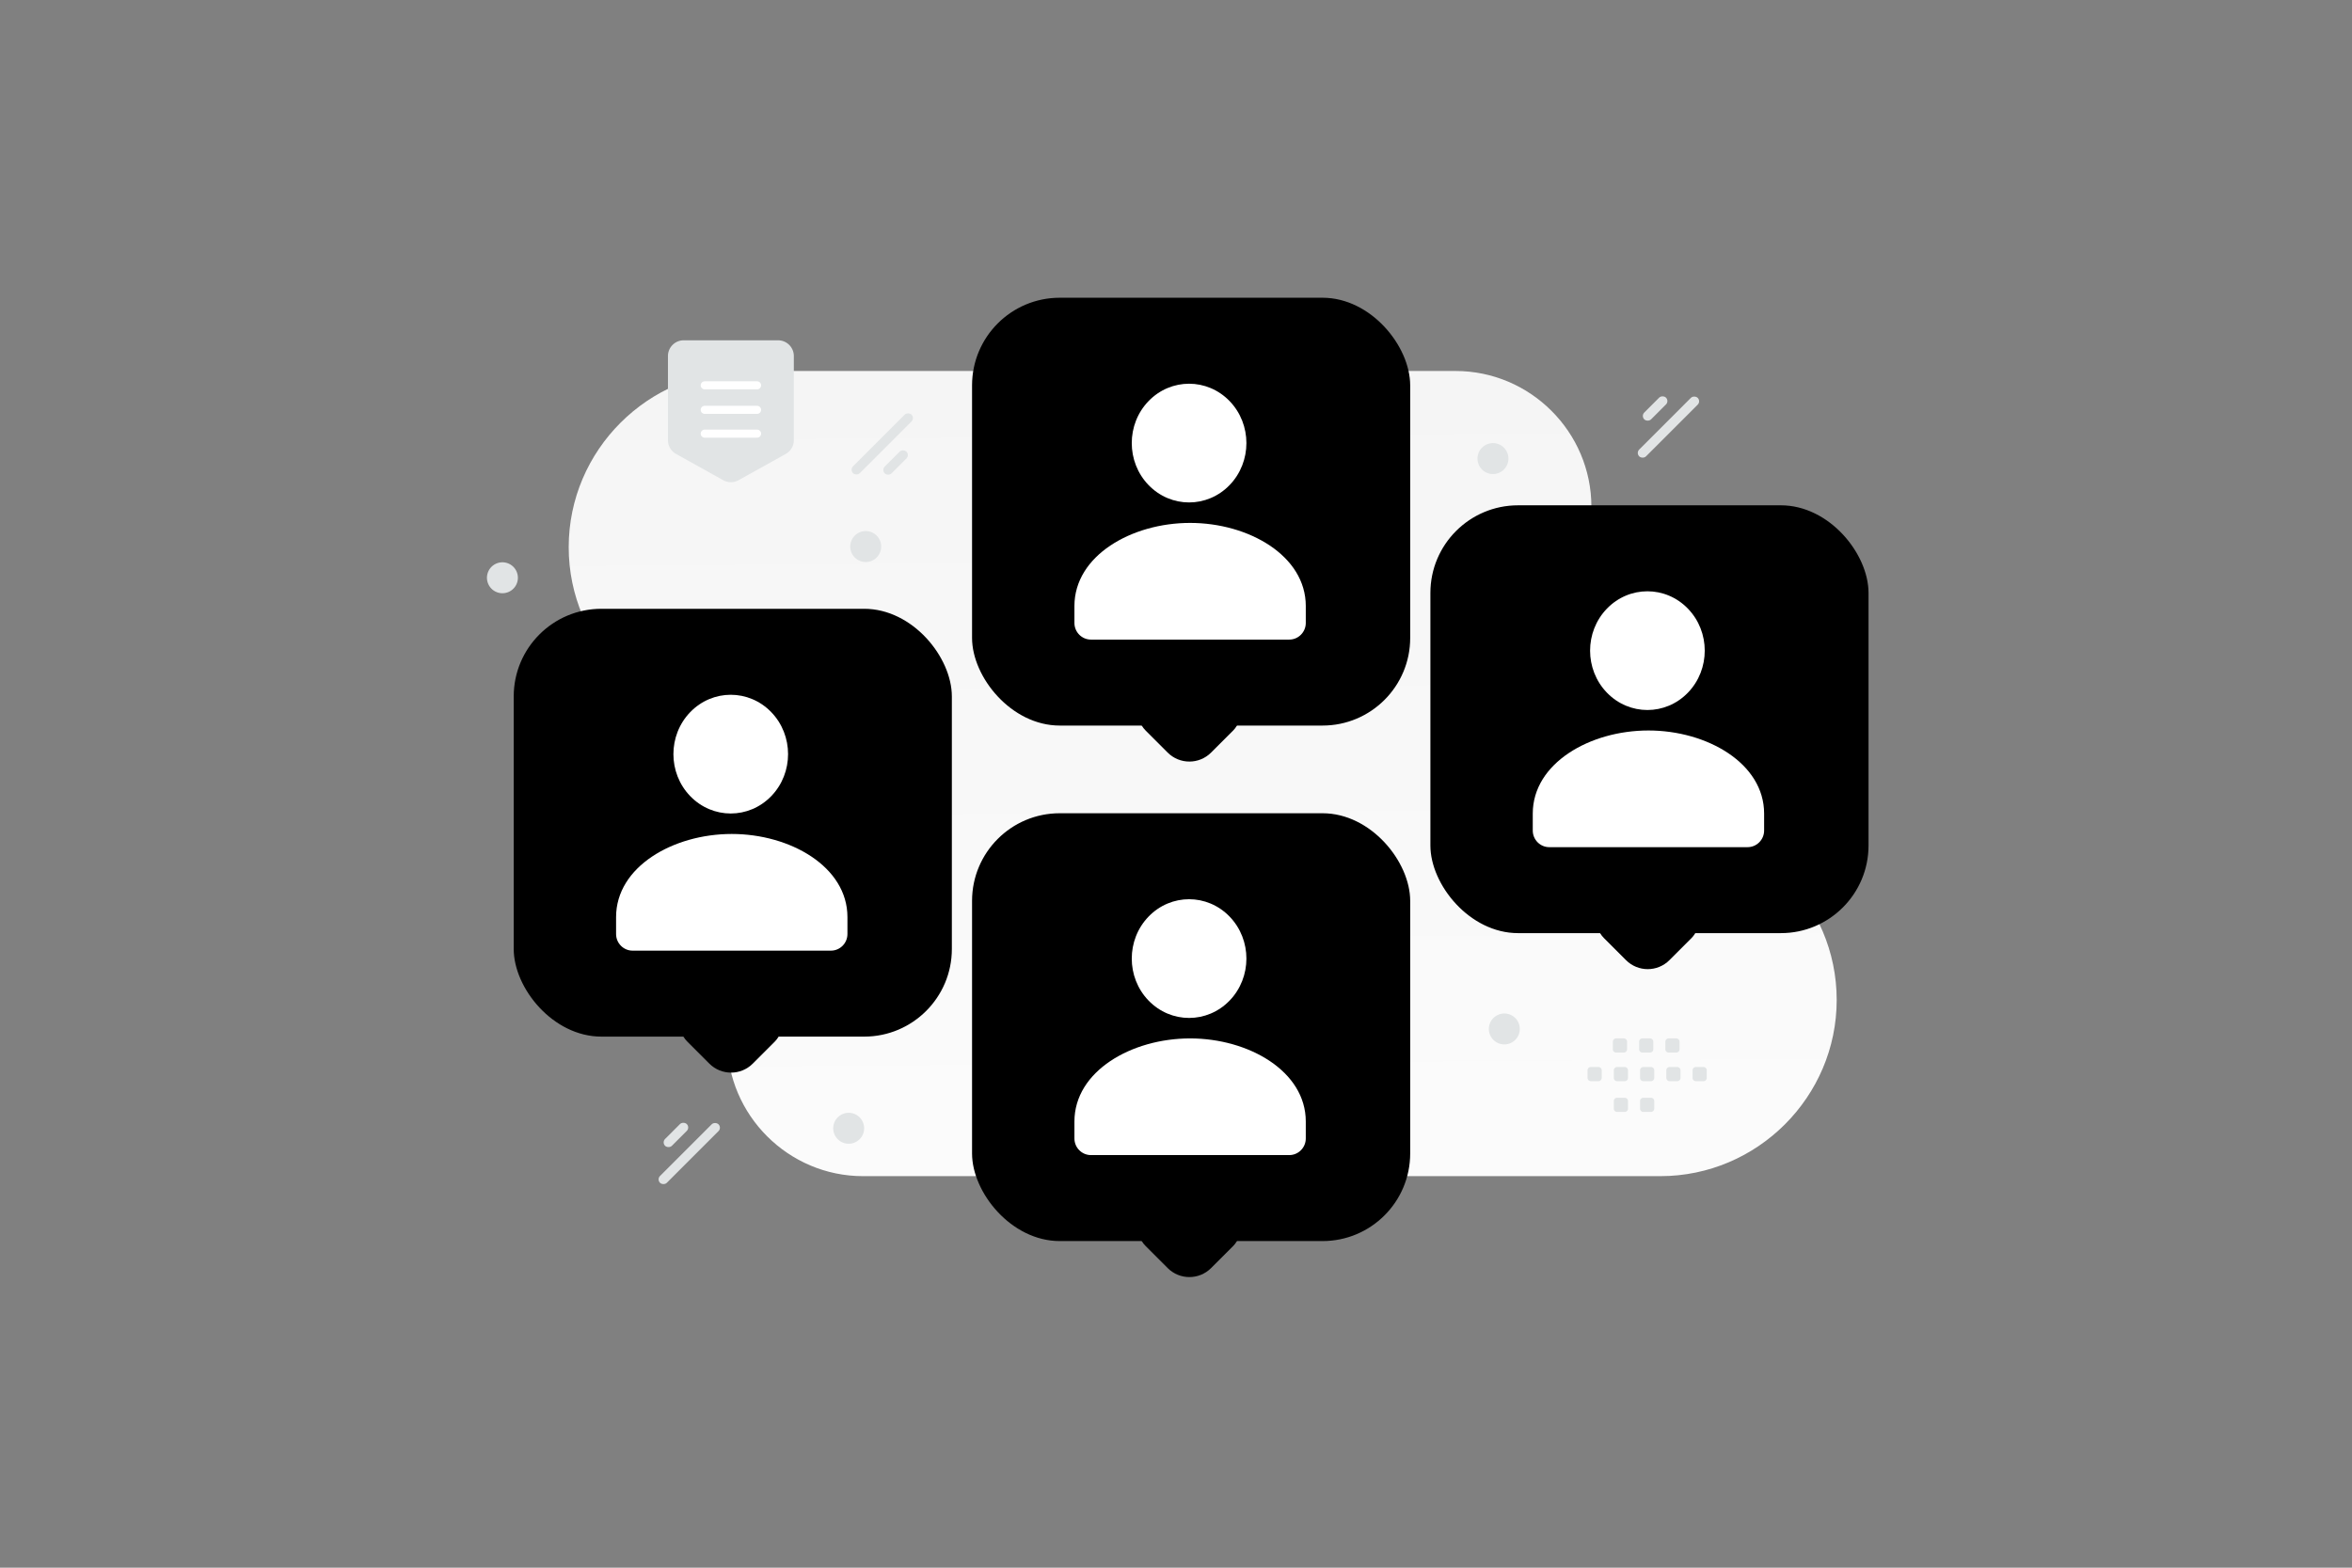 <svg width="900" height="600" viewBox="0 0 900 600" fill="none" xmlns="http://www.w3.org/2000/svg"><rect x="0" y="0" width="900" height="600" fill="#808080" stroke="none"/><path fill="transparent" d="M0 0h900v600H0z"/><path fill-rule="evenodd" clip-rule="evenodd" d="M285.12 141.988c-37.13 0-67.505 30.348-67.505 67.446s30.375 67.446 67.505 67.446c7.448 0 13.549 6.095 13.549 13.537 0 7.442-6.101 13.537-13.549 13.537h-35.323c-18.113 0-32.935 14.81-32.935 32.907 0 18.098 14.822 32.907 32.935 32.907 15.666 0 28.484 12.807 28.484 28.459 0 28.557 23.386 51.922 51.967 51.922h305.063c37.13 0 67.505-30.348 67.505-67.446s-30.375-67.446-67.505-67.446h-6.53c-7.448 0-13.549-6.088-13.549-13.537 0-7.443 6.093-13.538 13.549-13.538h43.954c18.113 0 32.935-14.809 32.935-32.906 0-18.075-14.784-32.869-32.867-32.907h-35.368c-15.666 0-28.484-12.807-28.484-28.459 0-28.557-23.385-51.922-51.967-51.922H285.12z" fill="url(#a)"/><rect x="196.575" y="233.005" width="167.656" height="163.739" rx="33.551" fill="#000"/><rect x="279.738" y="365.259" width="35.446" height="35.446" rx="11.743" transform="rotate(45 279.738 365.259)" fill="#000"/><path fill-rule="evenodd" clip-rule="evenodd" d="M324.276 351.096v6.372c0 3.517-2.833 6.372-6.324 6.372h-75.881c-3.491 0-6.324-2.855-6.324-6.372v-6.474c0-19.282 21.867-31.81 44.265-31.81 22.397 0 44.264 12.534 44.264 31.81m-29.145-78.43c8.567 8.873 8.567 23.258 0 32.131-8.566 8.873-22.456 8.873-31.022 0-8.567-8.873-8.567-23.258 0-32.131 8.566-8.872 22.456-8.872 31.022 0z" fill="#fff"/><rect x="371.96" y="113.956" width="167.656" height="163.739" rx="33.551" fill="#000"/><rect x="455.122" y="246.21" width="35.446" height="35.446" rx="11.743" transform="rotate(45 455.122 246.21)" fill="#000"/><path fill-rule="evenodd" clip-rule="evenodd" d="M499.66 232.046v6.373c0 3.517-2.833 6.372-6.323 6.372h-75.882c-3.49 0-6.323-2.855-6.323-6.372v-6.475c0-19.282 21.866-31.809 44.264-31.809 22.398 0 44.264 12.534 44.264 31.809m-29.145-78.429c8.567 8.873 8.567 23.258 0 32.131-8.566 8.872-22.455 8.872-31.022 0-8.567-8.873-8.567-23.258 0-32.131 8.567-8.872 22.456-8.872 31.022 0z" fill="#fff"/><rect x="371.96" y="311.254" width="167.656" height="163.739" rx="33.551" fill="#000"/><rect x="455.122" y="443.507" width="35.446" height="35.446" rx="11.743" transform="rotate(45 455.122 443.507)" fill="#000"/><path fill-rule="evenodd" clip-rule="evenodd" d="M499.66 429.344v6.372c0 3.517-2.833 6.372-6.323 6.372h-75.882c-3.49 0-6.323-2.855-6.323-6.372v-6.474c0-19.282 21.866-31.81 44.264-31.81 22.398 0 44.264 12.534 44.264 31.81m-29.145-78.43c8.567 8.873 8.567 23.258 0 32.131-8.566 8.873-22.455 8.873-31.022 0s-8.567-23.258 0-32.131c8.567-8.872 22.456-8.872 31.022 0z" fill="#fff"/><rect x="547.344" y="193.398" width="167.656" height="163.739" rx="33.551" fill="#000"/><rect x="630.506" y="325.653" width="35.446" height="35.446" rx="11.743" transform="rotate(45 630.506 325.653)" fill="#000"/><path fill-rule="evenodd" clip-rule="evenodd" d="M675.045 311.489v6.372c0 3.517-2.833 6.372-6.324 6.372H592.84c-3.491 0-6.324-2.855-6.324-6.372v-6.474c0-19.282 21.867-31.81 44.264-31.81 22.398 0 44.265 12.534 44.265 31.81M645.9 232.958c8.567 8.872 8.567 23.258 0 32.13-8.567 8.873-22.456 8.873-31.023 0-8.566-8.872-8.566-23.258 0-32.13 8.567-8.873 22.456-8.873 31.023 0z" fill="#fff"/><path fill-rule="evenodd" clip-rule="evenodd" d="M255.594 168.461v-32.18c0-3.334 2.695-6.034 6.021-6.034h36.127c3.327 0 6.022 2.7 6.022 6.034v32.18a6.035 6.035 0 0 1-3.098 5.274l-18.064 10.055a6.003 6.003 0 0 1-5.849 0l-18.064-10.055a6.04 6.04 0 0 1-3.095-5.274z" fill="#E1E4E5"/><path d="M269.667 156.857h20.025m-20.025-9.381h20.025m-20.025 18.492h20.025" stroke="#fff" stroke-width="3.094" stroke-linecap="round" stroke-linejoin="round"/><circle cx="324.753" cy="431.824" r="5.922" transform="rotate(105 324.753 431.824)" fill="#E1E4E5"/><circle cx="331.27" cy="209.181" r="5.922" transform="rotate(105 331.27 209.181)" fill="#E1E4E5"/><circle cx="192.253" cy="221.128" r="5.922" transform="rotate(105 192.253 221.128)" fill="#E1E4E5"/><circle cx="571.29" cy="175.513" r="5.922" transform="rotate(105 571.29 175.513)" fill="#E1E4E5"/><circle cx="575.635" cy="393.812" r="5.922" transform="rotate(105 575.635 393.812)" fill="#E1E4E5"/><path fill-rule="evenodd" clip-rule="evenodd" d="M651.83 413.803h-2.897c-.701 0-1.265-.57-1.265-1.264v-2.897c0-.701.57-1.265 1.265-1.265h2.897c.694 0 1.264.57 1.264 1.265v2.897a1.262 1.262 0 0 1-1.264 1.264zm-10.044 0h-2.897a1.27 1.27 0 0 1-1.265-1.264v-2.897c0-.701.57-1.265 1.265-1.265h2.897c.694 0 1.264.57 1.264 1.265v2.897a1.27 1.27 0 0 1-1.264 1.264zm-10.051 0h-2.897a1.27 1.27 0 0 1-1.264-1.264v-2.897c0-.701.57-1.265 1.264-1.265h2.897c.695 0 1.265.57 1.265 1.265v2.897a1.262 1.262 0 0 1-1.265 1.264zm-10.044 0h-2.897a1.27 1.27 0 0 1-1.264-1.264v-2.897c0-.701.57-1.265 1.264-1.265h2.897c.701 0 1.271.57 1.271 1.265v2.897a1.279 1.279 0 0 1-1.271 1.264zm-10.044 0h-2.897a1.27 1.27 0 0 1-1.271-1.264v-2.897c0-.701.57-1.265 1.271-1.265h2.897c.694 0 1.264.57 1.264 1.265v2.897a1.27 1.27 0 0 1-1.264 1.264zm29.77-10.952h-2.896a1.27 1.27 0 0 1-1.265-1.265v-2.903c0-.694.57-1.264 1.265-1.264h2.896c.701 0 1.265.57 1.265 1.264v2.897a1.263 1.263 0 0 1-1.265 1.271zm-10.044 0h-2.897a1.27 1.27 0 0 1-1.264-1.265v-2.903c0-.694.57-1.264 1.264-1.264h2.897c.695 0 1.265.57 1.265 1.264v2.897a1.263 1.263 0 0 1-1.265 1.271zm-10.044 0h-2.897c-.7 0-1.27-.57-1.27-1.265v-2.903c0-.694.57-1.264 1.27-1.264h2.897c.694 0 1.264.57 1.264 1.264v2.897a1.27 1.27 0 0 1-1.264 1.271zm10.406 22.718h-2.897a1.27 1.27 0 0 1-1.264-1.265v-2.896c0-.701.57-1.265 1.264-1.265h2.897c.695 0 1.265.57 1.265 1.265v2.896a1.262 1.262 0 0 1-1.265 1.265zm-10.044 0h-2.897a1.27 1.27 0 0 1-1.264-1.265v-2.896c0-.701.57-1.265 1.264-1.265h2.897c.701 0 1.271.57 1.271 1.265v2.896a1.279 1.279 0 0 1-1.271 1.265z" fill="#E1E4E5"/><rect x="325.103" y="179.782" width="31.655" height="3.688" rx="1.844" transform="rotate(-45 325.103 179.782)" fill="#E1E4E5"/><rect x="337.239" y="179.869" width="11.754" height="3.688" rx="1.844" transform="rotate(-45 337.239 179.869)" fill="#E1E4E5"/><rect x="276.241" y="431.61" width="31.655" height="3.688" rx="1.844" transform="rotate(135 276.241 431.61)" fill="#E1E4E5"/><rect x="264.104" y="431.523" width="11.754" height="3.688" rx="1.844" transform="rotate(135 264.104 431.523)" fill="#E1E4E5"/><rect x="650.934" y="153.578" width="31.655" height="3.688" rx="1.844" transform="rotate(135 650.934 153.578)" fill="#E1E4E5"/><rect x="638.797" y="153.491" width="11.754" height="3.688" rx="1.844" transform="rotate(135 638.797 153.491)" fill="#E1E4E5"/><defs><linearGradient id="a" x1="471.688" y1="622.922" x2="465.697" y2="-193.306" gradientUnits="userSpaceOnUse"><stop stop-color="#fff"/><stop offset="1" stop-color="#EEE"/></linearGradient></defs></svg>